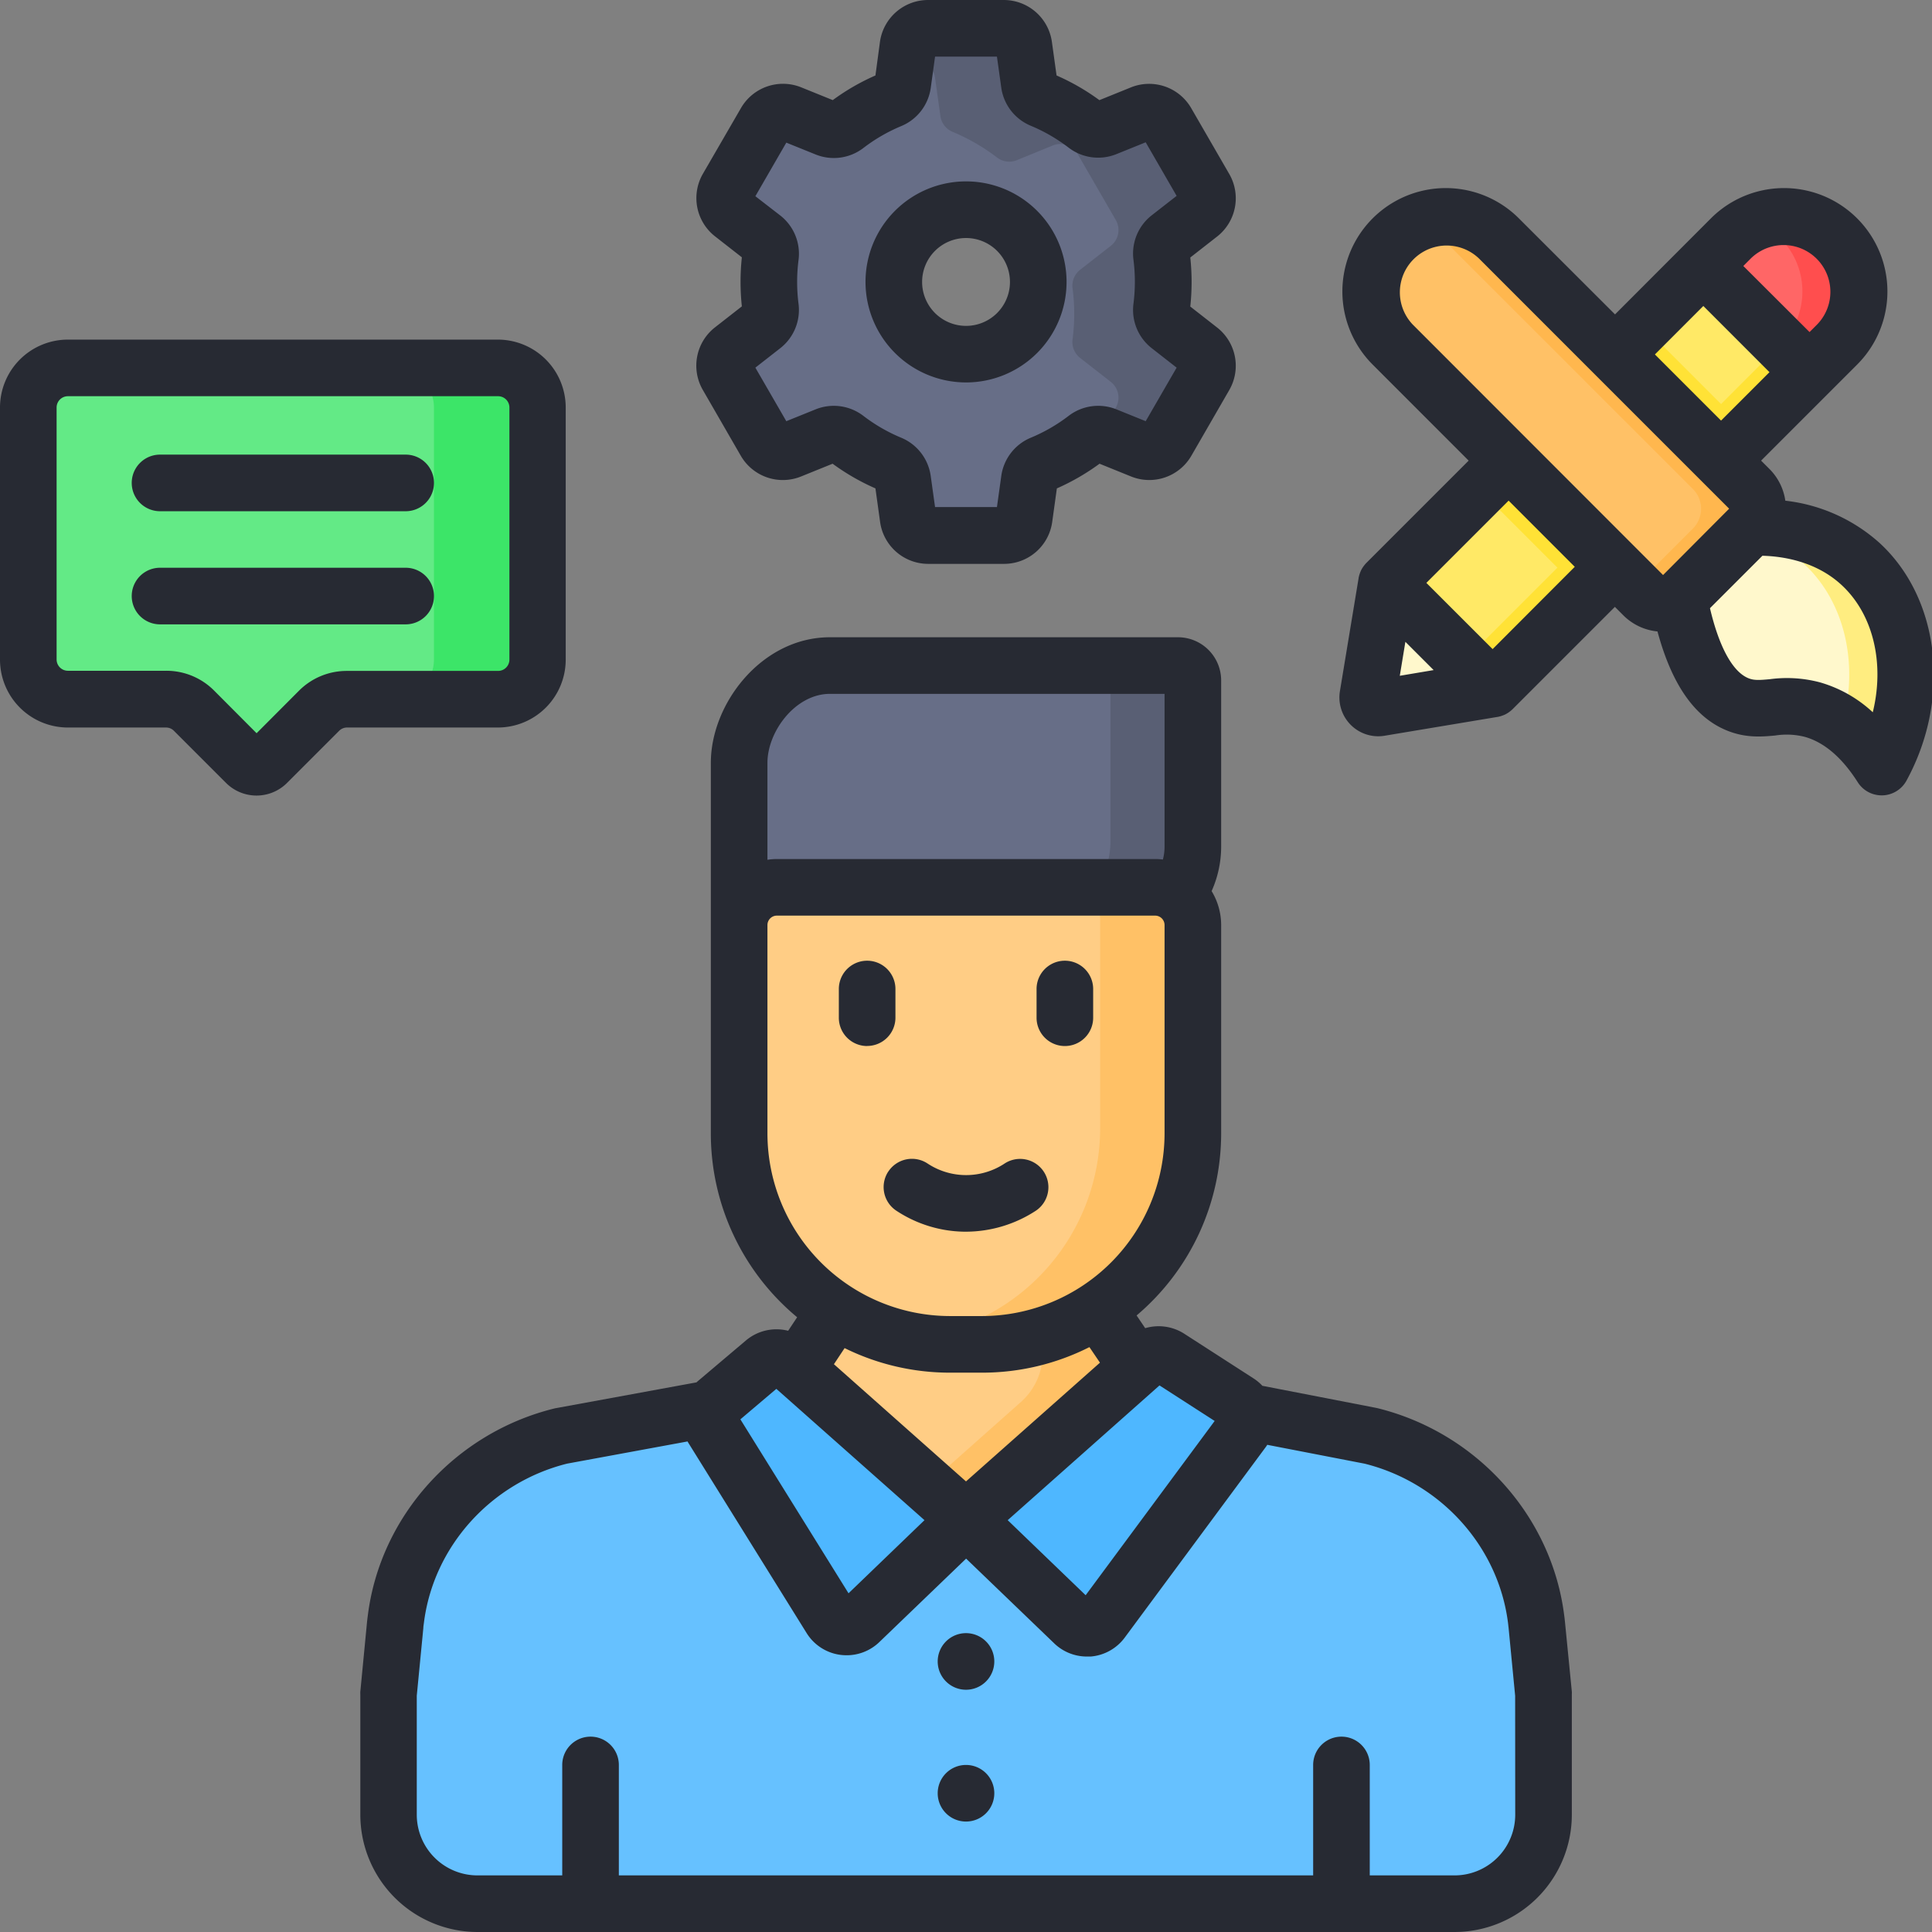 <svg xmlns="http://www.w3.org/2000/svg" data-name="Layer 1" viewBox="0 0 512 512"><rect x="0" y="0" width="512" height="512" fill="#808080" stroke="none"/><path fill="#63ea86" d="M131.94,185.26H92a10.51,10.51,0,0,0-7.41,3.07l-13.8,13.8a3.91,3.91,0,0,1-5.55,0l-13.8-13.8A10.53,10.53,0,0,0,44,185.26H18A10.48,10.48,0,0,1,7.5,174.79V108A10.48,10.48,0,0,1,18,97.5h114A10.48,10.48,0,0,1,142.42,108v66.81A10.48,10.48,0,0,1,131.94,185.26Z"/><path fill="#3ce568" d="M131.94,97.5h-27.4A10.48,10.48,0,0,1,115,108v66.81a10.47,10.47,0,0,1-10.47,10.47h27.4a10.48,10.48,0,0,0,10.48-10.47V108A10.48,10.48,0,0,0,131.94,97.5Z"/><path fill="#676e87" d="M317.92,92.73l-8.12-6.34a5.34,5.34,0,0,1-2-4.89,52.53,52.53,0,0,0,0-13.57,5.34,5.34,0,0,1,2-4.89l8.12-6.34a5.31,5.31,0,0,0,1.34-6.85L309.17,32.37a5.32,5.32,0,0,0-6.61-2.27L293,34a5.3,5.3,0,0,1-5.23-.72A52.4,52.4,0,0,0,276,26.44a5.31,5.31,0,0,1-3.24-4.16l-1.43-10.2a5.31,5.31,0,0,0-5.27-4.58H245.91a5.31,5.31,0,0,0-5.27,4.58l-1.43,10.2A5.31,5.31,0,0,1,236,26.44a52.4,52.4,0,0,0-11.75,6.8A5.3,5.3,0,0,1,219,34l-9.55-3.86a5.32,5.32,0,0,0-6.61,2.27L192.74,49.85a5.31,5.31,0,0,0,1.34,6.85L202.2,63a5.34,5.34,0,0,1,2,4.89,52.53,52.53,0,0,0,0,13.57,5.34,5.34,0,0,1-2,4.89l-8.12,6.34a5.32,5.32,0,0,0-1.34,6.85l10.09,17.49a5.34,5.34,0,0,0,6.61,2.27l9.55-3.87a5.33,5.33,0,0,1,5.23.73A52.36,52.36,0,0,0,236,123a5.31,5.31,0,0,1,3.24,4.17l1.43,10.19a5.31,5.31,0,0,0,5.27,4.58h20.18a5.31,5.31,0,0,0,5.27-4.58l1.43-10.19A5.31,5.31,0,0,1,276,123a52.36,52.36,0,0,0,11.75-6.79,5.33,5.33,0,0,1,5.23-.73l9.55,3.87a5.34,5.34,0,0,0,6.61-2.27l10.09-17.49A5.32,5.32,0,0,0,317.92,92.73ZM256,93.85a19.14,19.14,0,1,1,19.13-19.13A19.13,19.13,0,0,1,256,93.85Z"/><path fill="#595f74" d="M317.92,92.73l-8.12-6.34a5.34,5.34,0,0,1-2-4.89,52.53,52.53,0,0,0,0-13.57,5.34,5.34,0,0,1,2-4.89l8.12-6.34a5.31,5.31,0,0,0,1.34-6.85L309.17,32.37a5.32,5.32,0,0,0-6.61-2.27L293,34a5.3,5.3,0,0,1-5.23-.72A52.4,52.4,0,0,0,276,26.44a5.31,5.31,0,0,1-3.24-4.16l-1.43-10.2a5.31,5.31,0,0,0-5.27-4.58H245.91a5.31,5.31,0,0,0-5.27,4.58L240.1,16h2.42a5.32,5.32,0,0,1,5.27,4.58l1.43,10.19a5.3,5.3,0,0,0,3.23,4.17,52.59,52.59,0,0,1,11.76,6.79,5.3,5.3,0,0,0,5.23.73L279,38.55a5.32,5.32,0,0,1,6.6,2.28l10.1,17.48a5.32,5.32,0,0,1-1.34,6.85l-8.12,6.34a5.34,5.34,0,0,0-2,4.89,52.53,52.53,0,0,1,0,13.57,5.34,5.34,0,0,0,2,4.89l8.12,6.34a5.33,5.33,0,0,1,1.34,6.85l-4.09,7.08a5.82,5.82,0,0,1,1.41.35l9.55,3.87a5.34,5.34,0,0,0,6.61-2.27l10.09-17.49A5.32,5.32,0,0,0,317.92,92.73Z"/><path fill="#ffe966" d="M486.85,91.32l-7.31,7.31-15.93,15.94-28.15,28.14-39.9,39.9-29.88,4.93a2.77,2.77,0,0,1-3.19-3.19l4.93-29.88,39.9-39.91,28.14-28.14,23.25-23.25a19.9,19.9,0,0,1,28.14,28.15Z"/><path fill="#ffe236" d="M486.85,63.17a19.9,19.9,0,0,0-21.57-4.36,19.9,19.9,0,0,1,6.57,32.51l-7.31,7.31-15.93,15.94-28.15,28.14-39.9,39.9-18,3a2.76,2.76,0,0,0,3.11,2l29.88-4.93,39.9-39.9,28.15-28.14,15.93-15.94,7.31-7.31A19.91,19.91,0,0,0,486.85,63.17Z"/><path fill="#f66" d="M486.85,91.32l-7.31,7.31L451.4,70.48l7.31-7.31a19.9,19.9,0,0,1,28.14,28.15Z"/><path fill="#ff4e4e" d="M486.85,63.17a19.9,19.9,0,0,0-21.57-4.36A19.89,19.89,0,0,1,472,91.12l7.51,7.51,7.31-7.31A19.91,19.91,0,0,0,486.85,63.17Z"/><path fill="#fff8cc" d="M395.56,182.61l-29.88,4.93a2.77,2.77,0,0,1-3.19-3.19l4.93-29.88Z"/><path fill="#ffed80" d="M388.19,175l-25.49,8.09-.21,1.28a2.77,2.77,0,0,0,3.19,3.19l29.88-4.93Z"/><rect width="61.32" height="39.81" x="397.19" y="102.27" fill="#ffe236" transform="rotate(-44.99 427.89 122.172)"/><path fill="#ffc166" d="M369.07,63.18h0a19.9,19.9,0,0,0,0,28.14l66.43,66.42a7.41,7.41,0,0,0,10.47,0l17.67-17.67a7.41,7.41,0,0,0,0-10.47L397.21,63.18A19.9,19.9,0,0,0,369.07,63.18Z"/><path fill="#ffb74e" d="M463.64,129.6,397.21,63.18a19.91,19.91,0,0,0-21.57-4.37,19.83,19.83,0,0,1,6.57,4.37l66.43,66.42a7.41,7.41,0,0,1,0,10.47l-15.41,15.41,2.27,2.26a7.41,7.41,0,0,0,10.47,0l17.67-17.67A7.41,7.41,0,0,0,463.64,129.6Z"/><path fill="#fff8cc" d="M444.92,158.62c3.88,19.74,10.49,26.3,16.3,28.3,6.23,2.13,10.9-1.19,19.13,1.13,8.77,2.48,14.6,9.41,18.28,15.24,10.58-19.32,7.68-41.65-5.58-53.86-10.39-9.57-23.86-9.89-29.15-9.63h0"/><path fill="#ffed80" d="M493.05,149.43c-10.39-9.57-23.86-9.89-29.15-9.63h0l-1.38,1.37a35.93,35.93,0,0,1,15.54,8.25c10.7,9.86,14.65,26.31,10.21,42.45a39.93,39.93,0,0,1,10.37,11.41C509.21,184,506.31,161.64,493.05,149.43Z"/><path fill="#66c1ff" d="M409.05,449v31.91a23.58,23.58,0,0,1-23.58,23.58H126.53A23.58,23.58,0,0,1,103,480.92V449l1.77-18.27q.07-.8.18-1.59c2.94-23.68,20.62-42.9,43.8-48.61L206.39,370,256,295.2l50.2,74.25,57.1,11.09c23.18,5.71,40.86,24.93,43.8,48.61q.11.8.18,1.59Z"/><polygon fill="#ffcd85" points="211.73 361.91 256 295.2 300.81 361.47 256 401.24 211.73 361.91"/><path fill="#ffc166" d="M256,295.2l-9.39,14.16L273.38,349a17.24,17.24,0,0,1-2.84,22.55l-24,21.32,9.48,8.42,44.8-39.77Z"/><path fill="#4eb7ff" d="M292,427.7l34.26-51.22a5,5,0,0,0-1.23-6.83L309.81,358.7a5,5,0,0,0-6.24.32L256,401.24l28.36,27.29A5,5,0,0,0,292,427.7Z"/><path fill="#4eb7ff" d="M220.06,427.7,185.8,376.48a5,5,0,0,1,1.23-6.83l15.21-10.95a5,5,0,0,1,6.24.32l47.57,42.22-28.37,27.29A5,5,0,0,1,220.06,427.7Z"/><path fill="#676e87" d="M292.06,245.53l-96.18,22.56V200.76c0-12.46,10.78-25.78,24.06-25.78h92.25a3.93,3.93,0,0,1,3.93,3.93V223C316.12,235.43,305.34,245.53,292.06,245.53Z"/><path fill="#595f74" d="M312.19,175H290.36a3.92,3.92,0,0,1,3.92,3.93V223c0,12.45-10.77,22.55-24,22.55L195.88,263v5.12l96.18-22.56c13.28,0,24.06-10.1,24.06-22.55V178.91A3.93,3.93,0,0,0,312.19,175Z"/><path fill="#ffcd85" d="M205.88,233.75H306.12a10,10,0,0,1,10,10V299a55.89,55.89,0,0,1-55.89,55.89h-8.46A55.89,55.89,0,0,1,195.88,299V243.75a10,10,0,0,1,10-10Z"/><path fill="#ffc166" d="M306.12,233.75H281.55a10,10,0,0,1,10,10V299a55.89,55.89,0,0,1-47.83,55.3,56.18,56.18,0,0,0,8.05.59h8.46A55.89,55.89,0,0,0,316.12,299V243.75A10,10,0,0,0,306.12,233.75Z"/><path fill="#272a33" d="M498.13,143.91a44.86,44.86,0,0,0-25-11.22,14.85,14.85,0,0,0-4.19-8.39l-2.23-2.23,25.45-25.45a27.4,27.4,0,0,0-38.75-38.75L428,83.32,402.52,57.87a27.4,27.4,0,0,0-38.75,38.75l25.44,25.45-27.1,27.1a7.37,7.37,0,0,0-.68.8l-.13.17a8.33,8.33,0,0,0-.55.9v0a8.29,8.29,0,0,0-.41,1,.78.78,0,0,1-.05.14,9.47,9.47,0,0,0-.25,1s0,0,0,.06l-4.94,29.88a10.29,10.29,0,0,0,10.15,12,10.46,10.46,0,0,0,1.67-.14L396.78,190h.06a8.76,8.76,0,0,0,1-.25l.15-.06a6.71,6.71,0,0,0,1-.4h0a8.33,8.33,0,0,0,.9-.55l.17-.13a7.37,7.37,0,0,0,.8-.68l27.1-27.1,2.23,2.23a14.84,14.84,0,0,0,9.06,4.28c4,14.79,10.44,23.55,19.54,26.68,4.53,1.56,8.48,1.19,11.65.9a19.49,19.49,0,0,1,7.87.36c5.16,1.46,9.86,5.5,14,12a7.5,7.5,0,0,0,6.34,3.5h.23a7.5,7.5,0,0,0,6.35-3.89C517.11,185.14,514.14,158.66,498.13,143.91ZM464,68.48A12.4,12.4,0,0,1,481.55,86l-2,2L462,70.49ZM451.4,81.09l17.53,17.54L456.1,111.46,438.57,93.93Zm-80.44,98,1.48-9,7.49,7.49Zm24.6-7.07L378,154.47l21.8-21.8,17.53,17.54Zm45.17-19.63-7.46-7.46h0L374.38,86a12.4,12.4,0,0,1,17.53-17.53l30.74,30.75h0l28.13,28.13h0l7.46,7.46Zm55.58,36.37a34.51,34.51,0,0,0-13.93-7.91,34.13,34.13,0,0,0-13.33-.86c-2.57.24-4,.34-5.39-.14-4.28-1.47-8-8.05-10.5-18.67l13.9-13.9c5.31.14,14.11,1.43,20.91,7.69C496.51,162.81,499.46,175.9,496.31,188.74Zm-388.8-68.28H42.41a7.5,7.5,0,1,0,0,15h65.1a7.5,7.5,0,1,0,0-15ZM256,101.35a26.64,26.64,0,1,0-26.63-26.63A26.66,26.66,0,0,0,256,101.35Zm0-38.27a11.64,11.64,0,1,1-11.63,11.64A11.64,11.64,0,0,1,256,63.08Zm-69.75,40.25,10.09,17.49a12.87,12.87,0,0,0,15.91,5.47l8.4-3.4A59.83,59.83,0,0,0,232,129.43l1.25,9a12.87,12.87,0,0,0,12.7,11h20.18a12.87,12.87,0,0,0,12.7-11l1.25-9a59.83,59.83,0,0,0,11.31-6.54l8.4,3.4a12.88,12.88,0,0,0,15.91-5.47l10.09-17.49a12.87,12.87,0,0,0-3.21-16.51l-7.14-5.58a61,61,0,0,0,0-13l7.14-5.58a12.87,12.87,0,0,0,3.21-16.51L315.66,28.62a12.88,12.88,0,0,0-15.91-5.48l-8.4,3.4A59,59,0,0,0,280,20l-1.25-9a12.88,12.88,0,0,0-12.7-11H245.91a12.88,12.88,0,0,0-12.7,11L232,20a59,59,0,0,0-11.31,6.53l-8.4-3.4a12.87,12.87,0,0,0-15.91,5.48L186.25,46.1a12.87,12.87,0,0,0,3.21,16.51l7.14,5.58a61,61,0,0,0,0,13l-7.14,5.58A12.87,12.87,0,0,0,186.25,103.33Zm25.37-22.8a45.88,45.88,0,0,1,0-11.63,12.86,12.86,0,0,0-4.81-11.77L200.18,52l8.2-14.2,7.8,3.15a12.87,12.87,0,0,0,12.61-1.72,44.68,44.68,0,0,1,10.06-5.82,12.87,12.87,0,0,0,7.79-10L247.8,15h16.4l1.16,8.32a12.87,12.87,0,0,0,7.79,10,44.68,44.68,0,0,1,10.06,5.82,12.87,12.87,0,0,0,12.61,1.72l7.8-3.15,8.2,14.2-6.63,5.17a12.86,12.86,0,0,0-4.81,11.77,46,46,0,0,1,0,11.64,12.85,12.85,0,0,0,4.81,11.76l6.63,5.18-8.2,14.19-7.79-3.15a12.89,12.89,0,0,0-12.62,1.73,44.48,44.48,0,0,1-10.06,5.81,12.89,12.89,0,0,0-7.79,10.06l-1.16,8.31H247.8l-1.16-8.31a12.89,12.89,0,0,0-7.79-10.06,44.48,44.48,0,0,1-10.06-5.81,12.88,12.88,0,0,0-12.61-1.73l-7.8,3.15-8.2-14.19,6.63-5.18A12.86,12.86,0,0,0,211.62,80.53ZM107.51,150.46H42.41a7.5,7.5,0,0,0,0,15h65.1a7.5,7.5,0,1,0,0-15Zm127.9,160a7.5,7.5,0,0,0,2.13,10.39,33.5,33.5,0,0,0,17.9,5.56H256a34,34,0,0,0,18.53-5.57,7.5,7.5,0,0,0-8.26-12.52,18.51,18.51,0,0,1-20.49,0A7.5,7.5,0,0,0,235.41,310.48Zm-5.61-33.27a7.5,7.5,0,0,0,7.5-7.5V262.1a7.5,7.5,0,1,0-15,0v7.61A7.5,7.5,0,0,0,229.8,277.21ZM414.75,430c-.06-.62-.13-1.25-.21-1.81-3.27-26.4-23.15-48.49-49.45-55l-.36-.08-30.19-5.86a12.41,12.41,0,0,0-2.28-1.92l-18.44-11.89a12.58,12.58,0,0,0-10.33-1.46l-2.28-3.37a63.25,63.25,0,0,0,22.41-48.3V245.15a17.37,17.37,0,0,0-2.53-9,28.77,28.77,0,0,0,2.53-11.76V180.31a11.45,11.45,0,0,0-11.43-11.43H219.94c-18.06,0-31.56,17.57-31.56,33.28v98.22a63.28,63.28,0,0,0,22.87,48.7l-2.38,3.59a12.53,12.53,0,0,0-11.16,2.54l-12.85,10.87a3.31,3.31,0,0,0-.27.26l-37.24,6.83a3.12,3.12,0,0,0-.44.09c-26.3,6.48-46.18,28.57-49.44,54.91-.09.62-.16,1.25-.22,1.85l-1.76,18.27a5.79,5.79,0,0,0,0,.72v31.91A31.11,31.11,0,0,0,126.53,512H385.47a31.11,31.11,0,0,0,31.08-31.08V449a5.79,5.79,0,0,0,0-.72ZM307.28,367.15l14.62,9.42-34.19,46.18-20.66-19.89ZM256,392.59l-35-31.06,2.83-4.27a63,63,0,0,0,28,6.51h8.46A63,63,0,0,0,288.71,357l2.79,4.12ZM203.38,202.16c0-8.28,7.39-18.28,16.56-18.28h88.68v40.5a13.44,13.44,0,0,1-.44,3.4,17.53,17.53,0,0,0-2.06-.13H205.88a17.21,17.21,0,0,0-2.5.2Zm0,98.22V245.15a2.5,2.5,0,0,1,2.5-2.5H306.12a2.5,2.5,0,0,1,2.5,2.5v55.23a48.45,48.45,0,0,1-48.39,48.39h-8.46A48.45,48.45,0,0,1,203.38,300.38Zm2.36,67.68L245,402.86l-20.13,19.38-28.66-46.1Zm20.75,56.8Zm175.06,56.06A16.09,16.09,0,0,1,385.47,497H363V467.73a7.5,7.5,0,0,0-15,0V497H164V467.73a7.5,7.5,0,0,0-15,0V497H126.53a16.09,16.09,0,0,1-16.08-16.08V449.37l1.74-17.93c0-.43.09-.87.15-1.36,2.51-20.2,17.74-37.14,37.94-42.2L182.21,382l.11.21,31.43,50.55h0a12.46,12.46,0,0,0,9.07,5.81,13.6,13.6,0,0,0,1.56.09,12.45,12.45,0,0,0,8.65-3.49l23-22.12,23.35,22.46A12.46,12.46,0,0,0,288,439c.35,0,.7,0,1.05,0a12.5,12.5,0,0,0,9-5l37.46-50.61c.12-.16.22-.33.33-.5l25.81,5c20.22,5.05,35.47,22,38,42.27.05.43.1.87.15,1.33l1.73,17.9ZM256,467.73a7.5,7.5,0,1,0,7.5,7.5A7.5,7.5,0,0,0,256,467.73Zm-106.08-293V108a18,18,0,0,0-18-18H18A18,18,0,0,0,0,108v66.8a18,18,0,0,0,18,18H44a2.93,2.93,0,0,1,2.1.88l13.8,13.8a11.43,11.43,0,0,0,16.17,0l13.8-13.8a2.93,2.93,0,0,1,2.1-.88h40A18,18,0,0,0,149.92,174.78ZM79.28,183,68,194.31,56.73,183A17.85,17.85,0,0,0,44,177.76H18a3,3,0,0,1-3-3V108a3,3,0,0,1,3-3h114a3,3,0,0,1,3,3v66.8a3,3,0,0,1-3,3H92A17.85,17.85,0,0,0,79.28,183ZM256,432.8a7.5,7.5,0,1,0,7.5,7.5A7.5,7.5,0,0,0,256,432.8Zm26.2-155.59a7.5,7.5,0,0,0,7.5-7.5V262.1a7.5,7.5,0,1,0-15,0v7.61A7.5,7.5,0,0,0,282.2,277.21Z"/></svg>
